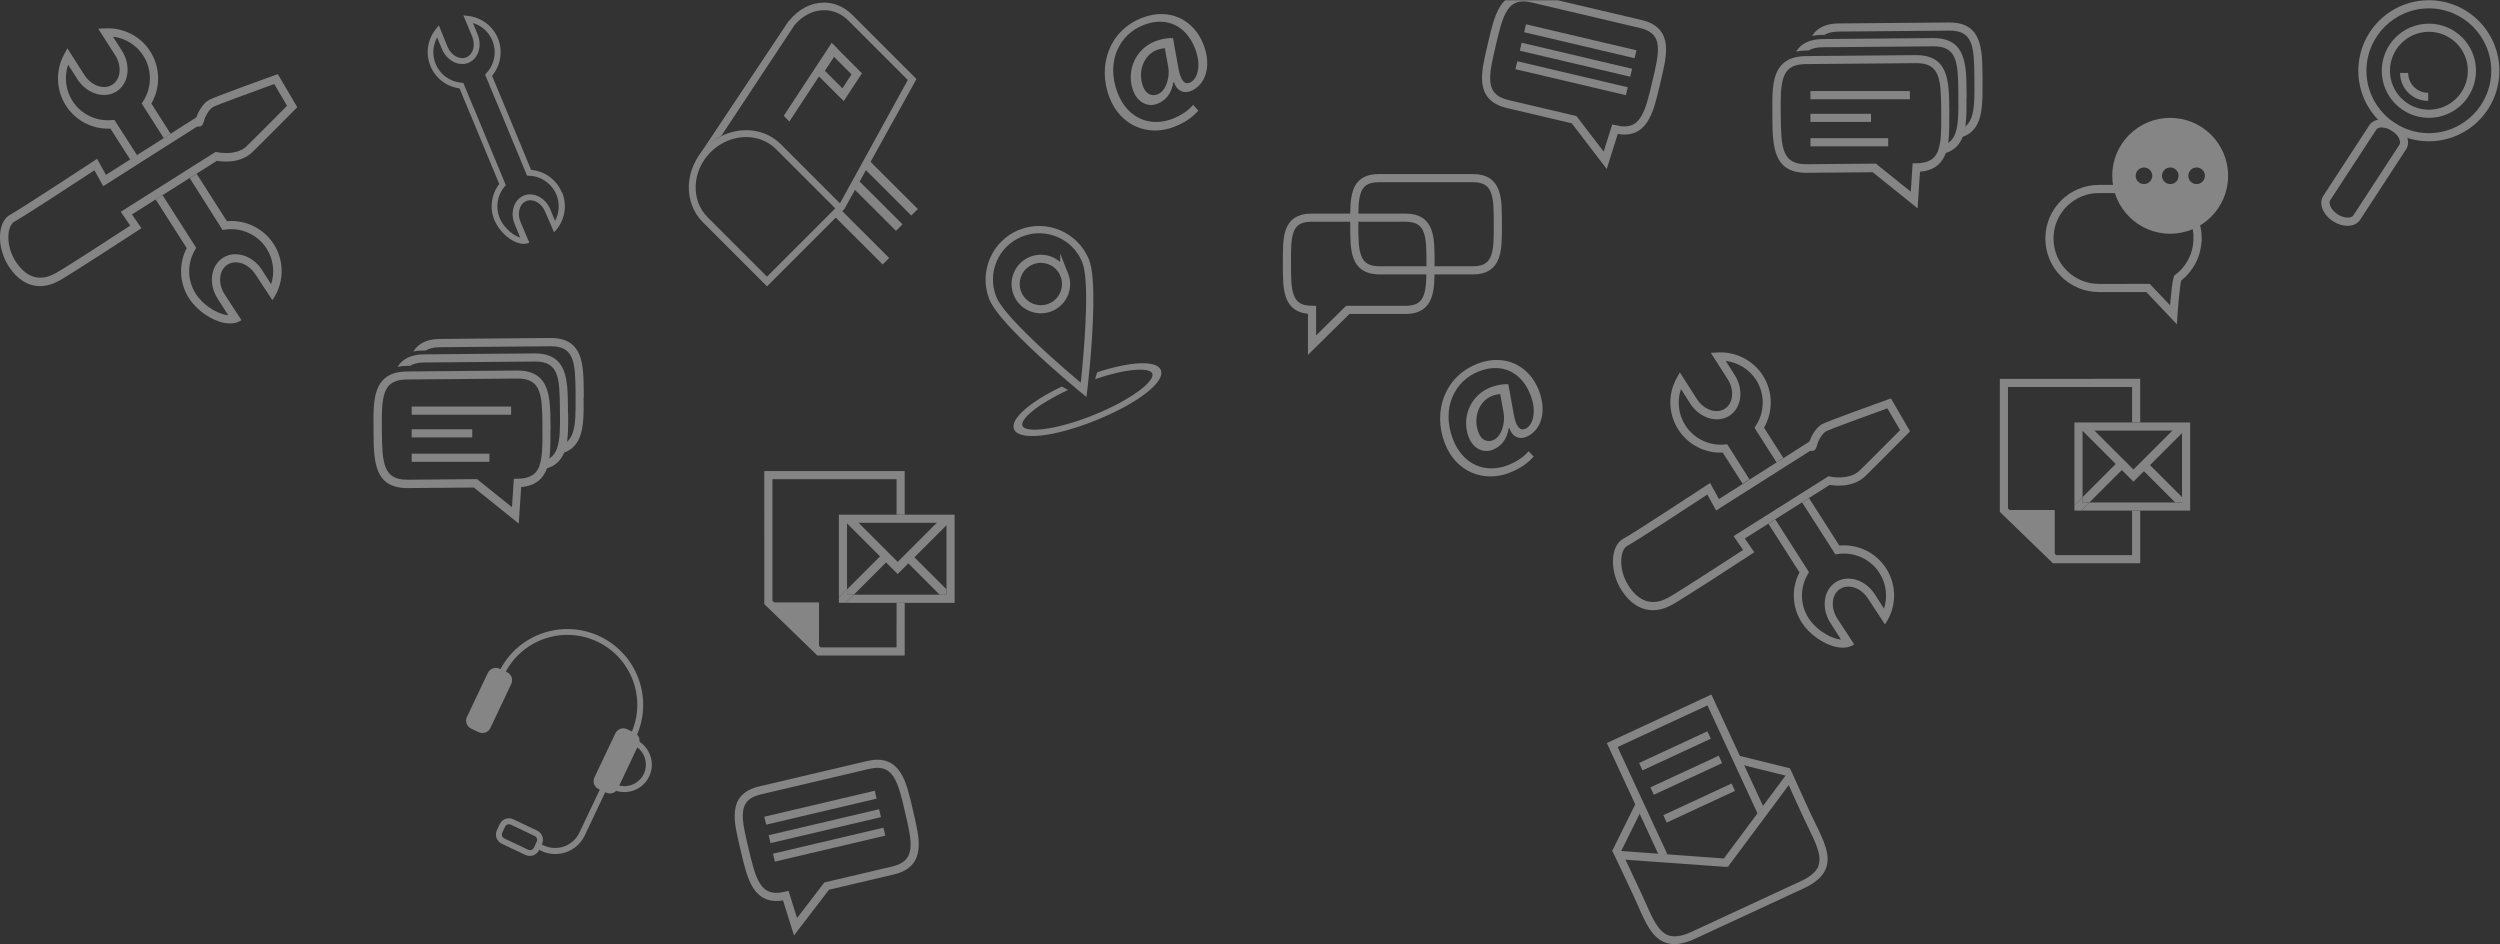 <svg xmlns="http://www.w3.org/2000/svg" viewBox="0 0 614.311 231.996">
  <rect x="0" y="0" width="614.311" height="231.996" fill="#333333" stroke="none"/>
  <defs>
    <clipPath id="a">
      <path d="M0 174.068h470V0H0z"/>
    </clipPath>
  </defs>
  <g transform="matrix(1.333 0 0 -1.333 -4.132 232.09)" clip-path="url(#a)" fill="#fff" opacity=".4">
    <path d="M450.833 174.068c-7.18 0-13-5.82-13-13s5.82-13 13-13 13 5.82 13 13-5.82 13-13 13m0-1.5c6.34 0 11.5-5.16 11.5-11.5s-5.16-11.5-11.5-11.5-11.5 5.16-11.5 11.5 5.16 11.5 11.5 11.5"/>
    <path d="M450.833 169.75c-4.795 0-8.682-3.887-8.682-8.682s3.89-8.683 8.69-8.683c4.8 0 8.68 3.888 8.68 8.683s-3.88 8.682-8.68 8.682m0-1.5c3.96 0 7.18-3.222 7.18-7.182 0-3.96-3.22-7.183-7.18-7.183-3.96 0-7.18 3.222-7.18 7.183 0 3.96 3.23 7.182 7.19 7.182"/>
    <path d="M450.677 157.01c-2.013 0-3.65 1.64-3.65 3.652h-1.5c0-2.845 2.305-5.15 5.15-5.15l.034.002v1.5l-.03-.003m-8.53-4.91c-.98 0-1.83-.36-2.3-1.09l-8.49-13.02c-.88-1.35-.08-3.44 1.8-4.66.88-.57 1.83-.85 2.68-.85.98 0 1.84.37 2.31 1.09l8.49 13.02c.89 1.36.08 3.44-1.79 4.66-.87.57-1.82.85-2.68.85m0-1.5c.61 0 1.27-.21 1.87-.6 1.23-.79 1.73-2.02 1.36-2.58l-8.49-13.02c-.24-.36-.81-.4-1.05-.4-.6 0-1.26.22-1.86.61-1.22.8-1.72 2.03-1.35 2.59l8.5 13.02c.24.37.82.41 1.05.41m-60.33-79.58l-9.34 9.05h9.34zm24.25 24.01L405 96.18l-8.62-8.62-8.63 8.625-1.12-1.12 9.745-9.746z"/>
    <path d="M396.125 71.776h-13.988l-8.887 8.61v22.39h22.875v-6.54l1.5-.002v8.043H371.75V79.75l9.78-9.474h16.095v9.71l-1.5-.002z"/>
    <path d="M397.625 96.235H385.5V80.97l1.5 1.5v12.265h18.333v-13.25h-17.08l-1.5-1.5h20.08v16.25z"/>
    <path d="M388.253 81.484l6.18 6.18-1.12 1.118-6.313-6.31v-.987zm15.827 0l-6.18 6.18 1.12 1.118 6.313-6.31v-.987z"/>
    <path d="M387 81.484v.987l-1.5-1.5v-.98h1.253l1.5 1.5zM154.074 54.026l-9.333 9.042h9.34zm24.25 24.012l-1.12 1.12-8.624-8.625-8.625 8.625-1.12-1.12 9.744-9.744z"/>
    <path d="M168.366 54.776h-13.988l-8.887 8.61v22.39h22.88v-6.54l1.5-.002v8.043h-25.88V62.75l9.78-9.474h16.1v9.708h-1.5z"/>
    <path d="M169.866 79.235H157.74V63.97l1.5 1.5v12.265h18.334v-13.25h-17.08l-1.5-1.5h20.08v16.25z"/>
    <path d="M160.494 64.484l6.18 6.18-1.12 1.118-6.313-6.31v-.987zm15.826 0l-6.178 6.18 1.12 1.118 6.312-6.31v-.987z"/>
    <path d="M159.24 64.484v.987l-1.5-1.5v-.98h1.254l1.5 1.5zm248.783 75.69c-.846 0-1.53.687-1.53 1.53 0 .848.684 1.534 1.53 1.534s1.53-.686 1.53-1.532c0-.845-.684-1.53-1.53-1.53m-4.844 0c-.85 0-1.54.685-1.54 1.53 0 .846.68 1.532 1.53 1.532.84 0 1.53-.686 1.53-1.532 0-.845-.69-1.53-1.53-1.53m-4.85 0c-.85 0-1.53.685-1.53 1.53 0 .846.68 1.532 1.53 1.532.84 0 1.53-.686 1.53-1.532 0-.845-.69-1.53-1.54-1.53m4.84 12.21c-5.9 0-10.68-4.78-10.68-10.68 0-5.898 4.78-10.68 10.68-10.68 5.9 0 10.68 4.782 10.68 10.68 0 5.9-4.78 10.68-10.68 10.68"/>
    <path fill="none" stroke="#fff" stroke-width="1.5" stroke-miterlimit="10" d="M408.188 130.15c0-2.998-1.447-5.66-3.68-7.322-.424-1.584-.757-6.74-.757-6.74l-4.68 4.94-9.06-.002c-5.04 0-9.12 4.086-9.12 9.126 0 5.04 4.09 9.125 9.13 9.125h9.07c5.04 0 9.13-4.085 9.13-9.125z"/>
    <path d="M341.432 71.92l.48.068c3.01.434 6.008-.937 7.64-3.492 1.277-1.998 1.55-4.405.838-6.575l-1.667 2.61c-1.718 2.69-4.96 3.71-7.225 2.26-2.266-1.44-2.71-4.81-.992-7.5l1.967-3.08c-.17.02-.335.04-.483.07-2.003.4-4.316 2.03-5.5 3.88-1.57 2.46-1.63 5.55-.156 8.08l.23.4-6.21 9.73-1.27-.8 5.73-8.97c-1.523-2.93-1.378-6.43.412-9.23 1.406-2.2 4.07-4.07 6.474-4.54 1.274-.25 2.38-.08 3.197.5l-3.127 4.79c-1.273 2-1.033 4.43.535 5.43s3.88.2 5.154-1.8l3.11-4.74c.27.39.51.79.72 1.2l.09.17-.01.01c1.35 2.85 1.17 6.21-.57 8.93-1.86 2.92-5.21 4.54-8.64 4.23l-5.6 8.76-1.27-.8zm-19.937 20.3l-.456-.044c-2.92-.274-5.7 1.082-7.27 3.538-1.28 2.005-1.56 4.464-.8 6.674l1.7-2.664c1.72-2.69 4.96-3.703 7.22-2.256s2.71 4.814.99 7.505l-1.66 2.603c2.28-.275 4.35-1.55 5.61-3.518 1.63-2.555 1.61-5.853-.05-8.4l-.26-.407 4.07-6.38 1.26.81-3.57 5.59c1.72 2.98 1.65 6.7-.21 9.61-1.8 2.81-4.98 4.44-8.31 4.26l-1.29-.07 3.12-4.88c1.27-1.99 1.03-4.43-.54-5.43s-3.88-.19-5.15 1.8l-3.14 4.91-.61-1.11c-1.63-2.96-1.5-6.57.31-9.42 1.79-2.8 4.9-4.4 8.2-4.26l3.67-5.73 1.26.8z"/>
    <path d="M345.922 87.384c-1.118-1.06-2.692-1.28-3.816-1.28-.933 0-1.62.152-1.627.154l-.31.068-4.4-2.773-1.27-.8-4.97-3.138-1.27-.8-5.59-3.53 1.75-2.55c-2.56-1.667-11.93-7.767-13.81-8.8-.96-.53-1.89-.797-2.77-.797-2.13 0-3.62 1.59-4.49 2.925-1.46 2.232-1.58 4.585-1.24 5.92.19.742.53 1.277.96 1.506 1.66.88 11.97 7.63 14.76 9.46l1.62-2.94 5.71 3.62 1.26.8 4.96 3.15 1.26.8 4.13 2.62h.38c.57 0 .73.47.91 1.02l.19.63c.37.83.91 1.64 1.46 1.95.64.36 7.03 2.7 11.3 4.24l2.35-4.01c-1.45-1.46-6.35-6.41-7.48-7.47m5.79 13.31l-.59-.21c-1.14-.41-11.12-3.99-12.12-4.55-1.26-.71-2.03-2.41-2.33-3.21l-4.8-3.05-1.27-.8-4.96-3.15-1.27-.81-4.36-2.77-1.63 2.96-.68-.44c-.14-.09-13.49-8.87-15.32-9.84-.82-.44-1.41-1.29-1.71-2.46-.55-2.15.01-4.94 1.43-7.11 1.54-2.36 3.53-3.6 5.743-3.6 1.14 0 2.31.33 3.49.98 2.22 1.22 14.05 8.95 14.55 9.28l.645.42-1.75 2.53 4.27 2.7 1.27.8 4.96 3.14 1.27.8 3.88 2.45c1.01-.17 4.26-.55 6.49 1.55 1.33 1.26 7.644 7.64 7.91 7.91l.406.41zM44.12 131.72l.48.068c3.008.435 6.008-.936 7.64-3.49 1.276-2 1.55-4.406.837-6.576l-1.666 2.61c-1.72 2.69-4.96 3.7-7.22 2.254-2.26-1.447-2.7-4.814-.99-7.504l1.97-3.08c-.17.014-.33.04-.48.07-2 .392-4.31 2.024-5.5 3.88-1.57 2.453-1.63 5.55-.15 8.076l.23.397-6.21 9.722-1.27-.8 5.73-8.97c-1.52-2.936-1.38-6.434.41-9.235 1.41-2.202 4.07-4.07 6.48-4.544 1.28-.25 2.38-.08 3.2.497l-3.12 4.792c-1.27 1.994-1.03 4.43.54 5.433 1.57 1.002 3.88.195 5.16-1.798l3.12-4.736v.004c.28.388.52.79.72 1.203l.09.17v.01c1.36 2.85 1.18 6.21-.56 8.936-1.86 2.91-5.2 4.53-8.63 4.23l-5.59 8.75-1.27-.8zm-19.94 20.3l-.454-.044c-2.913-.274-5.697 1.082-7.266 3.538-1.28 2.006-1.556 4.465-.802 6.675l1.702-2.67c1.72-2.69 4.96-3.7 7.225-2.26 2.265 1.44 2.71 4.81.99 7.5l-1.66 2.6c2.28-.28 4.35-1.55 5.607-3.52 1.632-2.56 1.615-5.86-.044-8.4l-.263-.41 4.078-6.39 1.268.8-3.56 5.58c1.72 2.98 1.66 6.7-.2 9.61-1.79 2.81-4.97 4.44-8.31 4.25l-1.28-.07 3.12-4.88c1.28-1.99 1.04-4.43-.53-5.43s-3.88-.2-5.15 1.8l-3.13 4.91-.6-1.12c-1.62-2.97-1.5-6.58.32-9.43 1.79-2.8 4.9-4.41 8.21-4.26l3.67-5.74 1.27.8z"/>
    <path d="M48.615 147.18c-1.118-1.06-2.692-1.28-3.816-1.28-.94 0-1.63.152-1.63.154l-.31.068-4.4-2.773-1.27-.81-4.97-3.14-1.27-.8-5.59-3.53 1.75-2.55c-2.56-1.67-11.93-7.77-13.81-8.8-.96-.53-1.89-.8-2.77-.8-2.14 0-3.62 1.59-4.49 2.92-1.47 2.23-1.58 4.58-1.24 5.92.19.74.53 1.27.96 1.5 1.66.88 11.96 7.63 14.75 9.46l1.62-2.93 5.71 3.62 1.26.81 4.95 3.15 1.27.8 4.11 2.61h.37c.57 0 .73.47.91 1.02l.19.63c.37.83.91 1.64 1.46 1.95.64.36 7.03 2.7 11.3 4.24l2.35-4.01c-1.45-1.46-6.35-6.41-7.48-7.47m5.78 13.31l-.59-.21c-1.133-.41-11.11-4-12.11-4.56-1.26-.71-2.03-2.41-2.33-3.21l-4.8-3.05-1.264-.81-4.96-3.15-1.267-.81-4.36-2.77-1.63 2.96-.68-.45c-.13-.09-13.49-8.86-15.31-9.84-.82-.43-1.41-1.28-1.71-2.45-.55-2.15.01-4.95 1.43-7.12 1.54-2.36 3.53-3.61 5.75-3.61 1.14 0 2.31.33 3.5.98 2.212 1.22 14.042 8.95 14.55 9.28l.64.42-1.744 2.53 4.274 2.7 1.27.8 4.97 3.14 1.27.8 3.88 2.45c1.01-.17 4.26-.55 6.49 1.56 1.33 1.26 7.65 7.64 7.91 7.91l.41.41zm51.092-27.01l-.865 2.08c-.89 2.15-3.09 3.28-4.9 2.53-1.81-.75-2.555-3.11-1.66-5.26l1.02-2.46c-.12.03-.234.07-.34.11-1.38.54-2.84 2-3.45 3.48-.81 1.96-.46 4.19.917 5.82l.213.25-6.01 14.48-.01-.01-1.81 4.37-.33.03c-2.12.17-3.95 1.5-4.77 3.46-.66 1.6-.55 3.4.27 4.89l.89-2.13c.9-2.15 3.09-3.29 4.9-2.54 1.81.75 2.56 3.11 1.67 5.26l-.86 2.08c1.6-.49 2.93-1.67 3.58-3.24.85-2.04.42-4.4-1.1-6.02l-.24-.26 2.12-5.1.01.004 5.61-13.54.358-.01c2.21-.07 4.19-1.433 5.04-3.474.66-1.6.552-3.36-.23-4.83m1.24 5.25c-.968 2.33-3.165 3.92-5.66 4.13l-5.68 13.71h-.01l-1.51 3.64c1.61 1.92 2.033 4.6 1.07 6.92-.93 2.244-3.01 3.82-5.43 4.11l-.93.11 1.62-3.9c.664-1.595.18-3.315-1.07-3.835s-2.81.36-3.47 1.95l-1.6 3.95-.574-.72c-1.54-1.926-1.91-4.53-.966-6.806.93-2.24 2.96-3.787 5.35-4.1l1.903-4.58h.01l5.41-13.05c-1.47-1.915-1.81-4.444-.88-6.68.73-1.76 2.403-3.44 4.07-4.084.88-.342 1.697-.36 2.356-.05l-1.63 3.837c-.66 1.59-.18 3.31 1.07 3.83s2.81-.35 3.47-1.945l1.64-3.796c.25.24.47.5.67.77l.09.11c1.33 1.87 1.63 4.31.73 6.484"/>
    <path fill="none" stroke="#fff" stroke-width="1.5" stroke-miterlimit="10" d="M279.214 132.776c0-4.694.105-8.5-4.59-8.5h-17.25c-4.694 0-4.625 3.807-4.625 8.5 0 4.694-.2 8.5 4.5 8.5h17.37c4.69 0 4.59-3.806 4.59-8.5z"/>
    <path fill="none" stroke="#fff" stroke-width="1.5" stroke-miterlimit="10" d="M266.798 125.485c0-4.694.105-8.5-4.59-8.5h-10.666l-6.584-6.5v6.5c-4.694 0-4.625 3.806-4.625 8.5s-.194 8.5 4.5 8.5h17.375c4.695 0 4.59-3.806 4.59-8.5zm-96.144-100.88c1.265-5.372 2.41-9.698-2.96-10.963l-12.206-2.874-5.74-7.492-1.794 5.718c-5.372-1.265-6.318 3.11-7.583 8.48-1.26 5.372-2.51 9.674 2.86 10.94l19.89 4.68c5.37 1.265 6.28-3.117 7.54-8.49z"/>
    <path d="M164.694 26.89l-20.36-4.794-.344 1.46 20.36 4.794zm.803-3.407l-20.36-4.794-.344 1.46 20.36 4.79zm.803-3.407l-20.36-4.794-.345 1.46 20.36 4.794z"/>
    <path fill="none" stroke="#fff" stroke-width="1.5" stroke-miterlimit="10" d="M278.1 165.887c-1.265-5.372-2.41-9.698 2.96-10.963l12.206-2.874 5.738-7.492 1.795 5.718c5.37-1.265 6.31 3.11 7.58 8.48 1.26 5.372 2.51 9.674-2.86 10.94l-19.88 4.68c-5.37 1.265-6.28-3.117-7.54-8.49z"/>
    <path d="M284.06 168.172l20.36-4.794.343 1.46-20.36 4.794zm-.803-3.407l20.36-4.794.344 1.46-20.36 4.8zm-.802-3.407l20.36-4.794.344 1.46-20.36 4.794z"/>
    <path fill="none" stroke="#fff" stroke-width="1.5" stroke-miterlimit="10" d="M199.282 123.49c.958-2.383-.196-5.09-2.578-6.05-2.382-.957-5.09.198-6.048 2.58-.958 2.382.197 5.09 2.578 6.047 2.382.958 5.09-.196 6.048-2.578z"/>
    <path d="M205.355 105.475c-.137-.444-.268-.864-.39-1.253 5.793 1.978 10.08 2.202 10.552 1.028.54-1.34-3.776-4.812-10.833-7.65-7.056-2.838-12.573-3.322-13.113-1.98-.47 1.18 2.81 4.006 8.41 6.602-.36.195-.74.408-1.15.634-5.9-2.823-9.56-6.003-8.81-7.865.88-2.17 7.36-1.48 15.07 1.63 7.72 3.11 12.88 7.09 12 9.27-.74 1.86-5.55 1.62-11.72-.4"/>
    <path d="M202.617 106.5c-.05-.544-.1-1.043-.145-1.5-.054-.54-.106-1.038-.148-1.43-.302.254-.683.577-1.097.93-.35.3-.732.626-1.147.985-4.436 3.836-12.045 10.722-13.324 13.902-1.757 4.37.368 9.355 4.737 11.112 4.37 1.75 9.355-.37 11.112-4.74 1.28-3.18.557-13.43.012-19.26m-11.632 25.26c-5.065-2.04-7.53-7.82-5.49-12.88 1.348-3.36 8.688-10.08 13.257-14.05l1.11-.96c1.43-1.23 2.416-2.04 2.567-2.16l.95-.79.15 1.23c.02.19.17 1.46.35 3.33l.14 1.45c.54 6.02 1.18 15.97-.17 19.32-2.04 5.06-7.82 7.53-12.88 5.49m174.66 24.43l-.01.87c-.04 5.17-.08 10.05-6.13 10.05l-20.43-.18c-2.31-.02-3.91-.78-4.87-2.3.52.11 1.08.17 1.7.18h.57c.59.36 1.41.6 2.61.61l20.5.17c4.27 0 4.49-2.94 4.53-8.57v-.88c.02-2.57.04-5-.57-6.64-.25-.66-.66-1.37-1.52-1.84-.07-.28-.15-.55-.25-.81-.15-.39-.34-.74-.54-1.07 1.83.4 3.05 1.45 3.71 3.19.71 1.9.69 4.47.67 7.18"/>
    <path d="M368.562 159.038l-.007.874c-.036 5.17-.07 10.056-6.128 10.055l-20.424-.175c-2.312-.02-3.91-.784-4.87-2.304.522.112 1.084.178 1.705.184l.57.005c.593.357 1.412.605 2.61.615l20.502.176c4.275 0 4.495-2.938 4.535-8.567l.007-.87c.022-2.57.044-5-.57-6.64-.248-.65-.654-1.36-1.515-1.84-.07-.28-.152-.55-.248-.8-.15-.39-.34-.74-.55-1.07 1.82.4 3.05 1.45 3.7 3.19.71 1.9.69 4.47.67 7.18"/>
    <path d="M360.41 146.416c-.03-.076-.066-.153-.1-.23-.27-.63-.702-1.282-1.578-1.706-.574-.277-1.333-.458-2.362-.467l-.696-.006-.052-.8-.118-1.83-.168-2.605-6.437 5.177-12.89-.11c-4.37 0-4.6 3.03-4.64 8.84l-.01.71c-.03 2.54-.05 4.94.56 6.56.24.64.64 1.34 1.5 1.81.44.24 1.01.42 1.74.49.23.02.48.05.75.05l20.5.17c4.28 0 4.49-2.94 4.53-8.57v-.88c.02-2.58.04-5.01-.57-6.64m2.07 6.65l-.01.87c-.04 5.17-.07 10.06-6.13 10.05l-19.86-.17-.57-.01c-.62-.01-1.18-.08-1.7-.19-1.82-.39-3.04-1.43-3.69-3.16-.71-1.88-.69-4.3-.66-7.11v-.71c.04-5.31.08-10.34 6.23-10.34l12.27.1 8.27-6.65.29 4.43.12 1.83.03.484c.56.05 1.07.147 1.54.29.59.18 1.1.44 1.55.78.43.33.79.73 1.09 1.2.21.33.39.68.54 1.07.1.26.18.53.25.81.46 1.79.44 4.03.42 6.38"/>
    <path d="M355.167 155.818h-18.333v1.5h18.333zM348 151.636h-11.167v1.5H348zm3.167-4.5h-14.333v1.5h14.333zM107.8 98.036l-.007.874c-.036 5.17-.07 10.056-6.128 10.055l-20.424-.175c-2.31-.02-3.9-.784-4.86-2.304.52.112 1.09.178 1.71.184l.57.005c.6.357 1.41.605 2.61.615l20.5.176c4.28 0 4.5-2.938 4.54-8.567l.01-.88c.03-2.57.05-5-.57-6.64-.24-.66-.65-1.37-1.51-1.84-.07-.28-.15-.55-.25-.81-.15-.4-.33-.75-.54-1.07 1.83.39 3.05 1.44 3.71 3.19.72 1.9.69 4.46.67 7.18"/>
    <path d="M110.716 100.885l-.006.874c-.037 5.17-.072 10.05-6.13 10.05l-20.423-.18c-2.31-.02-3.908-.79-4.868-2.31.52.11 1.08.18 1.7.18h.57c.59.35 1.41.6 2.61.61l20.5.17c4.27 0 4.49-2.94 4.53-8.57v-.88c.02-2.58.04-5.01-.57-6.64-.25-.66-.66-1.37-1.52-1.85-.07-.28-.15-.55-.25-.81-.15-.4-.34-.75-.55-1.07 1.83.39 3.05 1.44 3.71 3.19.71 1.9.69 4.46.66 7.18"/>
    <path d="M102.564 88.263c-.028-.076-.065-.153-.098-.23-.27-.63-.703-1.282-1.58-1.706-.573-.277-1.332-.458-2.36-.467l-.697-.006-.06-.8-.12-1.83-.17-2.605-6.44 5.17-12.89-.11c-4.37 0-4.6 3.03-4.65 8.85l-.01.71c-.02 2.54-.04 4.94.57 6.56.24.65.64 1.35 1.5 1.82.44.24 1.01.42 1.74.49.24.02.48.04.75.05l20.5.17c4.28 0 4.5-2.94 4.54-8.57v-.88c.02-2.58.04-5.01-.57-6.64m2.07 6.65l-.01.87c-.04 5.17-.07 10.06-6.13 10.05l-19.86-.17-.57-.01c-.62-.01-1.19-.07-1.71-.18-1.82-.39-3.04-1.43-3.69-3.16-.71-1.87-.69-4.3-.66-7.1v-.71c.04-5.31.08-10.34 6.23-10.34l12.27.1 8.27-6.65.29 4.43.12 1.83.03.48c.56.04 1.07.14 1.54.29.59.18 1.1.44 1.55.78.43.32.79.73 1.09 1.2.21.32.4.67.54 1.07.1.25.18.52.25.8.46 1.79.44 4.02.42 6.37"/>
    <path d="M97.32 97.665H78.99v1.5h18.33zm-7.166-4.183H78.987v1.5h11.167zm3.166-4.5H78.99v1.5h14.33zm207.97-52.577l16.558 7.676 9.246-19.94 1.018 1.37-9.534 20.57-19.28-8.94 9.48-20.44 1.71-.12zm20.322-22.145l.175.234-.462-.214z"/>
    <path d="M338.342 14.56c-.39-1.098-1.458-2.04-3.266-2.877l-20.15-9.342c-1.815-.84-3.23-1.04-4.33-.63-1.814.69-2.896 3.14-4.147 5.97-.27.61-.55 1.24-.85 1.88-1.18 2.55-2.24 4.78-2.85 6.07l6.74-.48 1.71-.12 10.11-.73.46.22 6.03 8.09 1.02 1.37 4.01 5.4c.62-1.37 1.69-3.75 2.7-5.92.31-.66.62-1.3.92-1.93 1.35-2.75 2.51-5.14 1.87-6.94m-1.43 9.5c-1.53 3.3-3.22 7.07-3.22 7.07l-.53 1.17-5.05-6.78-1.02-1.37-6.19-8.32-10.42.76-1.71.12-8.49.62.56-1.16s1.54-3.21 3.4-7.21c.29-.63.56-1.25.83-1.85 1.39-3.15 2.58-5.86 4.99-6.77 1.49-.56 3.29-.34 5.49.68l20.15 9.34c2.19 1.02 3.51 2.24 4.05 3.73.85 2.4-.45 5.05-1.94 8.11-.3.62-.61 1.25-.92 1.91"/>
    <path fill="none" stroke="#fff" stroke-width="1.5" stroke-miterlimit="10" d="M305.368 25.826l-4.408-8.907m22.326 17.21l9.646-2.39"/>
    <path d="M318.47 37.94l-12.59-5.836-.63 1.36 12.588 5.837zm2.085-4.5l-12.588-5.835-.63 1.36 12.587 5.837zm2.375-5.12l-12.588-5.837-.63 1.36L322.3 29.68zM217.823 165.23c-.312-.022-.832-.092-1.477-.338-2.464-.943-3.565-4.03-2.526-6.747.47-1.233 1.43-1.894 2.663-1.423 1.625.62 2.318 3.262 1.96 5.118zm6.17-11.515c-1.233-1.402-2.684-2.31-4.56-3.028-4.596-1.756-9.776.117-11.833 5.498-2.207 5.772-.107 12.292 6.114 14.67 4.876 1.863 9.46-.302 11.25-4.982 1.607-4.203.196-7.57-2.44-8.576-1.12-.428-2.445-.067-3.014 1.674l-.113-.04c-.35-2.03-1.327-3.33-3.008-3.97-1.63-.62-3.53.16-4.38 2.38-1.33 3.48.21 7.69 4.1 9.18 1.2.46 2.36.62 3.22.56l.98-5.43c.39-2.29 1.1-3.14 2.04-2.81 1.44.52 2.31 3.04 1.06 6.29-1.55 4.07-5.11 6.05-9.45 4.39-4.57-1.74-7.03-6.83-4.85-12.51 1.79-4.68 5.94-6.4 10.09-4.81 1.59.61 2.95 1.51 3.85 2.59zm55.65-52.245c-.312-.024-.832-.094-1.477-.34-2.464-.943-3.565-4.03-2.526-6.747.47-1.233 1.43-1.894 2.663-1.423 1.625.62 2.318 3.262 1.96 5.118zm6.17-11.517c-1.233-1.403-2.684-2.31-4.56-3.03-4.596-1.755-9.776.118-11.833 5.5-2.207 5.77-.107 12.29 6.114 14.67 4.876 1.862 9.46-.303 11.25-4.983 1.607-4.202.196-7.568-2.44-8.575-1.12-.428-2.445-.067-3.014 1.674l-.113-.05c-.35-2.03-1.327-3.34-3.008-3.98-1.63-.62-3.53.16-4.38 2.37-1.33 3.47.21 7.69 4.1 9.18 1.2.46 2.36.61 3.22.55l.98-5.44c.39-2.29 1.1-3.15 2.04-2.82 1.44.52 2.31 3.03 1.06 6.28-1.55 4.06-5.11 6.04-9.45 4.38-4.57-1.75-7.03-6.83-4.85-12.52 1.79-4.68 5.94-6.4 10.09-4.82 1.59.61 2.95 1.51 3.85 2.59zm-172.33-61.315l1.346-.64c.81-.386 1.78-.04 2.17.773l3.84 8.11c.38.82.04 1.79-.78 2.17l-1.35.64c-.82.39-1.79.04-2.18-.77l-3.85-8.11c-.39-.81-.04-1.78.78-2.17"/>
    <path d="M102.84 17.292l-.84.4.465.98.84-.4c2.47-1.17 5.426-.12 6.593 2.343l4.685 9.874 1.902-.91c1.982-.94 4.358-.1 5.296 1.88.94 1.98.09 4.35-1.89 5.29l-1.41.67.47.98 1.41-.67c2.53-1.2 3.61-4.22 2.41-6.74-1.19-2.52-4.22-3.6-6.74-2.4l-.92.43-4.21-8.9c-1.42-3.01-5.03-4.29-8.04-2.86m-11.57 21.9l-1.34.64c-.81.38-1.16 1.36-.77 2.17l3.85 8.1c.39.81 1.36 1.16 2.18.77l1.35-.64c.82-.39 1.17-1.36.78-2.17l-3.84-8.11c-.38-.81-1.35-1.16-2.17-.77"/>
    <path d="M97.26 22.09c-.395.19-.868.02-1.056-.374l-.522-1.102c-.187-.394-.018-.868.378-1.056l4.397-2.086c.395-.187.87-.02 1.057.376l.522 1.102c.187.394.018.867-.378 1.055zm2.732-5.6l-4.398 2.087c-.937.445-1.34 1.568-.895 2.504l.52 1.11c.44.94 1.57 1.34 2.5.89l4.4-2.08c.93-.44 1.34-1.56.89-2.5l-.53-1.1c-.45-.93-1.57-1.33-2.51-.89M116 29.12l-.984.464 4.324 9.113c3.04 6.402.29 14.09-6.13 17.133-6.42 3.047-14.11.314-17.15-6.09l-4.32-9.115-.982.468 4.322 9.11c3.294 6.94 11.637 9.9 18.597 6.6 6.96-3.3 9.944-11.64 6.65-18.58zm15.423 115.52l-.07-.103zm23.554 28.99c-2.335 0-4.688-1.167-6.45-3.4l-.033.03-17.07-25.62c1.09 1.614 3.19 3.725 4.622 4.39l13.52 20.455c1.526 1.806 3.502 2.75 5.455 2.75 1.6 0 3.18-.63 4.49-1.938l10.93-10.932-12.54-22.803.9-.9 13.24 23.875-11.83 11.83c-1.52 1.528-3.37 2.267-5.23 2.267"/>
    <path d="M144.486 123.12l-10.932 10.932c-3.163 3.163-2.914 8.557.554 12.025.34.34.704.64 1.077.92 1.648 1.225 3.58 1.847 5.456 1.848 2.04 0 4.01-.73 5.5-2.214l10.93-10.93-5.29-5.29-1-1zm-3.842 26.99c-.912 0-1.832-.127-2.733-.38-1.7-.475-3.33-1.388-4.7-2.755-3.96-3.963-4.21-10.164-.55-13.822l11.83-11.83 7.19 7.188 7.19 7.19-.9.9-10.93 10.93c-1.73 1.73-4.02 2.58-6.38 2.58m16.79 15.05l-8.84-13.45-1.04 1.05 8.84 13.45z"/>
    <path d="M156.602 165.992l-3.37-5.126 5.394-5.394 3.37 5.127zm.242-2.363l3.227-3.23-1.68-2.57-3.23 3.23zm10.158-37.07l-1.198-1.2-8.985 8.98 1.19 1.2zm2.462 6.2l-1.198-1.2-8.236 8.23 1.198 1.2zm2.826 2.82l-1.197-1.2-8.985 8.98 1.198 1.19z"/>
  </g>
</svg>
